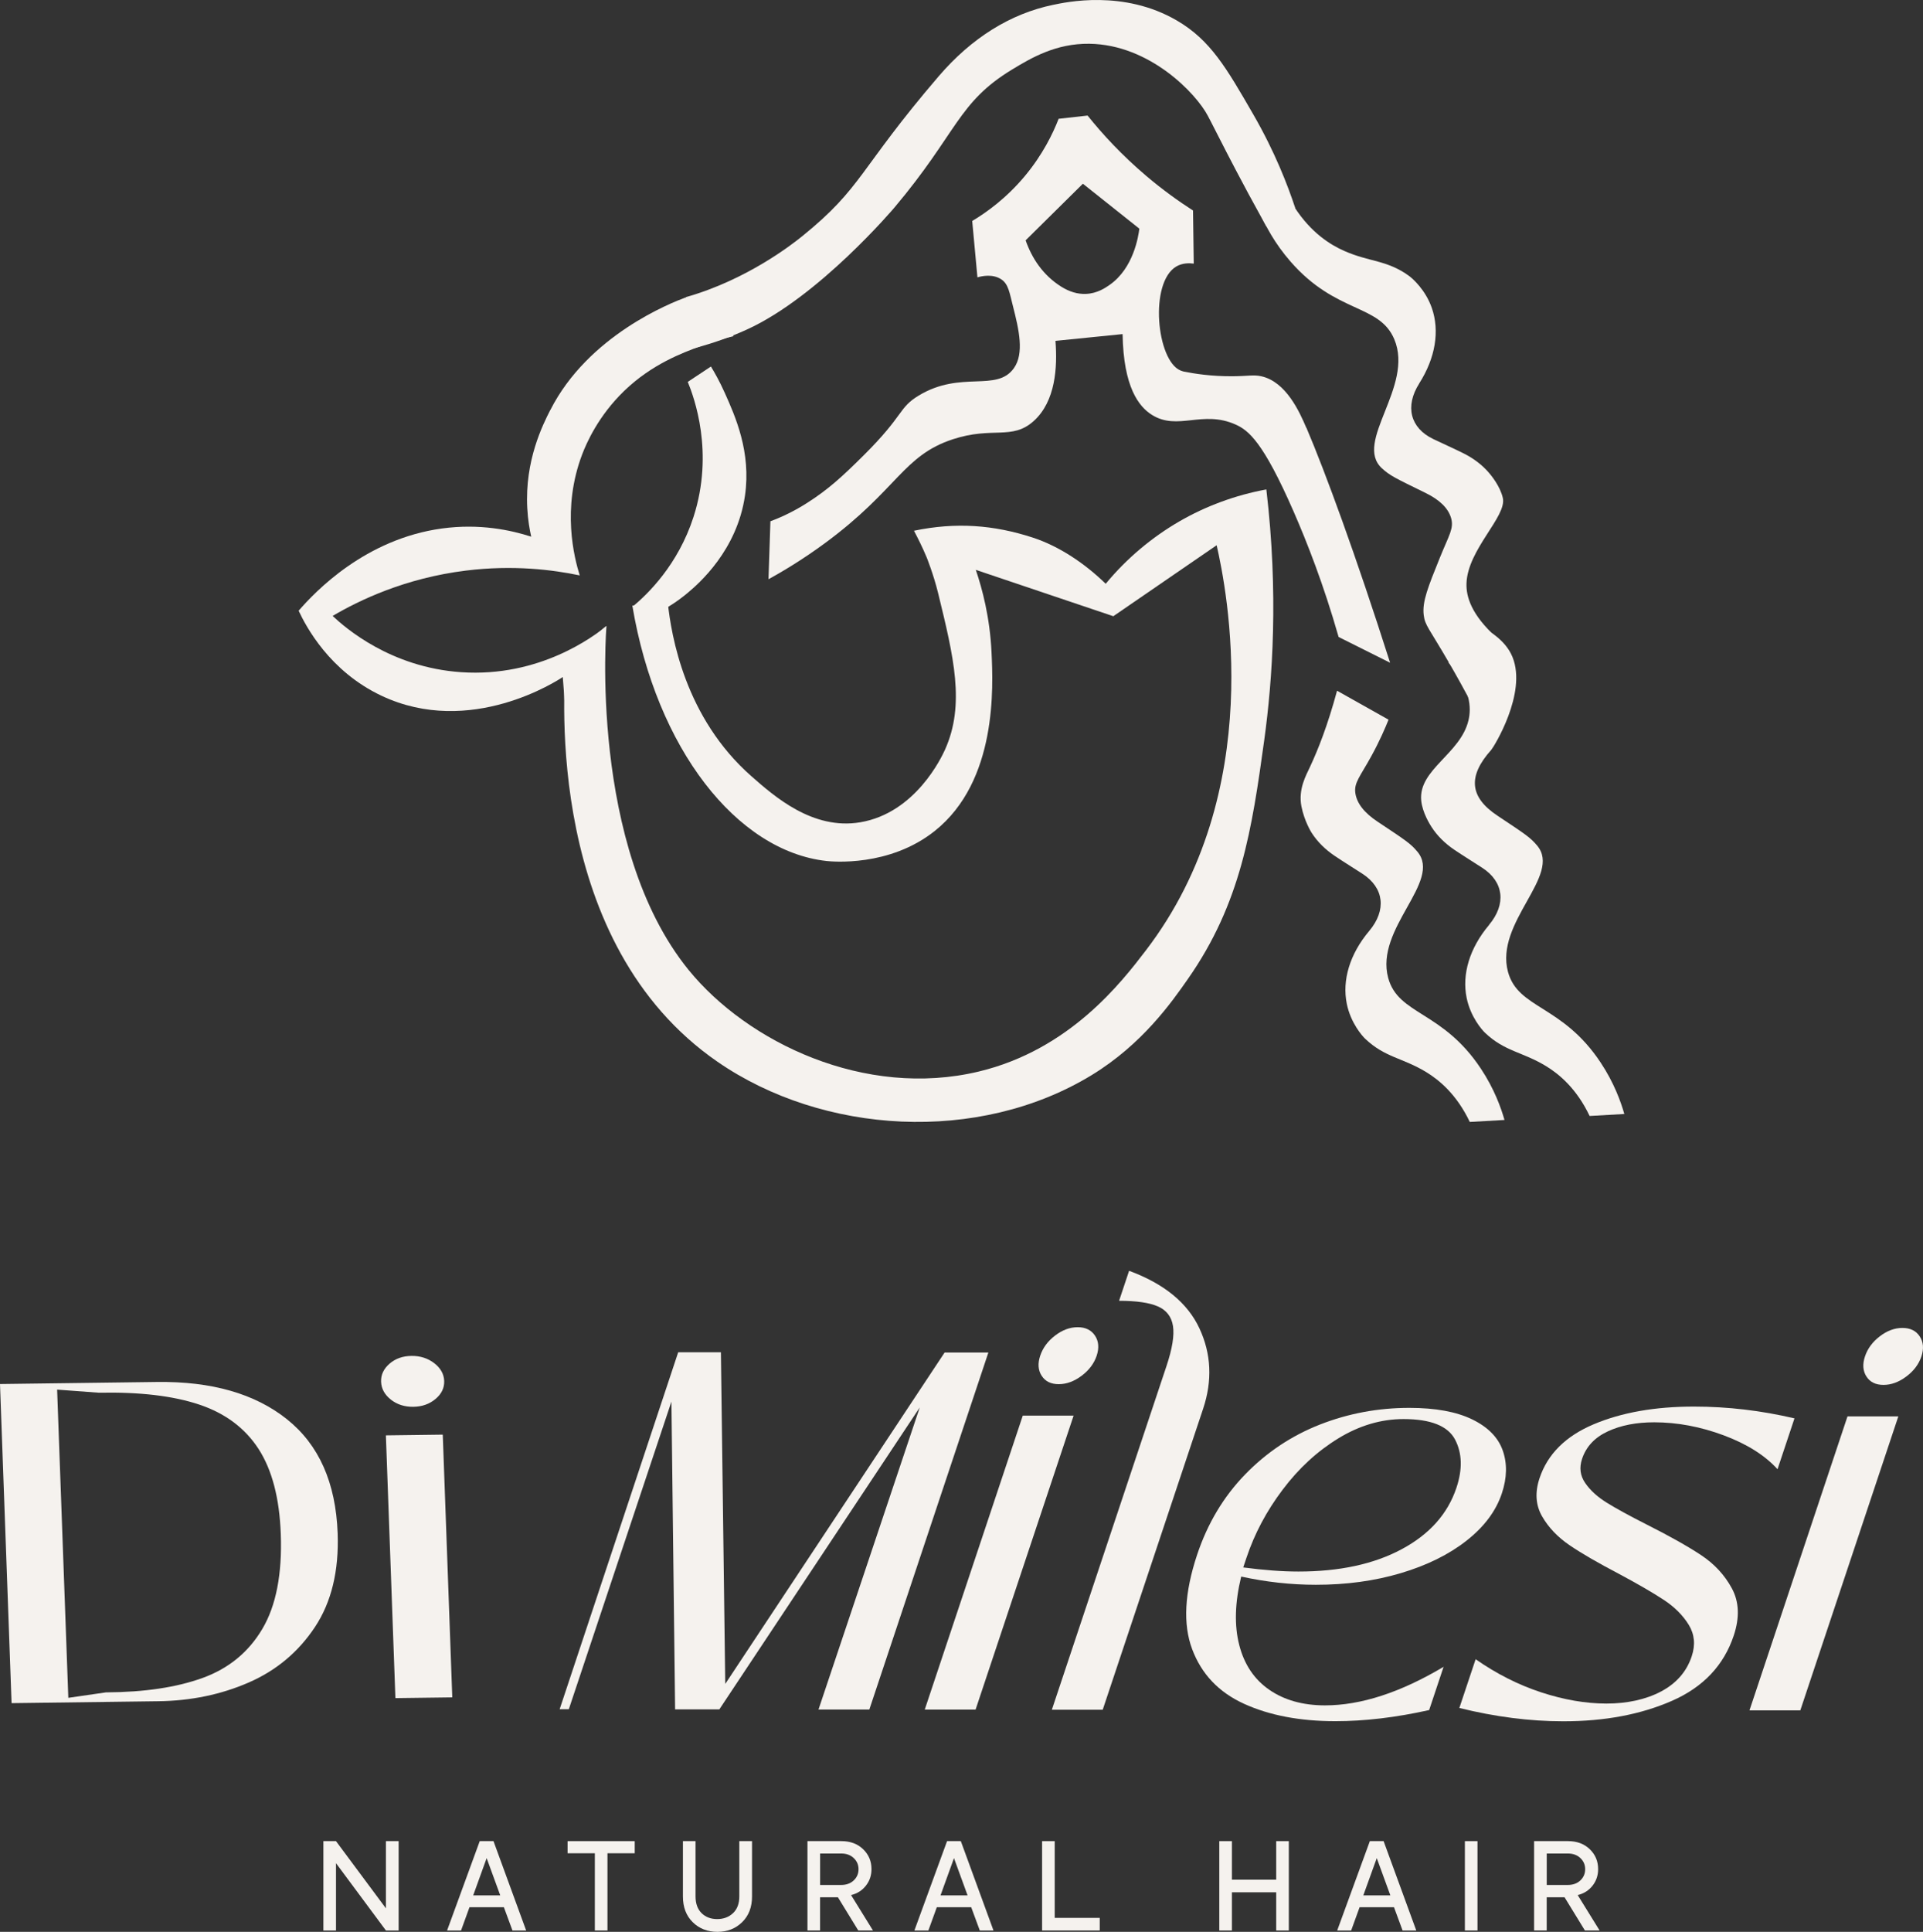 <?xml version="1.0" encoding="UTF-8"?>
<svg id="b" data-name="Camada_2" xmlns="http://www.w3.org/2000/svg" viewBox="0 0 553.45 555.84">
  <rect x="0" y="0" width="553.45" height="555.84" fill="#333333" stroke="none"/>
  <defs>
    <style>
      .e {
        fill: #f5f2ee;
      }
    </style>
  </defs>
  <g id="c" data-name="Camada_1">
    <g>
      <g>
        <g>
          <path class="e" d="M3.33,490.04l-3.33-91.82,45.17-.59c15.71-.21,28.18,3.36,37.39,10.7,9.22,7.34,14.09,18.29,14.62,32.85.39,10.81-1.79,19.81-6.55,26.98-4.76,7.17-11.12,12.49-19.07,15.95-7.95,3.46-16.62,5.26-26,5.38l-42.23.55ZM30.56,486.94c11.02-.06,20.28-1.44,27.77-4.16,7.49-2.72,13.21-7.41,17.17-14.1,3.96-6.68,5.73-15.78,5.31-27.29-.37-10.29-2.5-18.44-6.37-24.45-3.88-6.01-9.57-10.28-17.08-12.8-7.52-2.52-17.16-3.66-28.94-3.42l-11.98-.89,3.22,88.68,10.91-1.58Z"/>
          <path class="e" d="M112.49,402.7c-1.8-1.42-2.73-3.13-2.81-5.13s.74-3.74,2.43-5.2c1.69-1.46,3.79-2.21,6.3-2.24,2.51-.03,4.69.66,6.54,2.07,1.85,1.42,2.81,3.13,2.89,5.13.07,2.01-.76,3.74-2.51,5.2-1.75,1.46-3.88,2.21-6.39,2.24-2.51.03-4.67-.66-6.46-2.07ZM130.17,488.38l-16.37.21-2.74-75.6,16.37-.21,2.74,75.6Z"/>
        </g>
        <path class="e" d="M163.7,491.79h-2.63s34.12-102.71,34.12-102.71h12.29s1.25,95.43,1.25,95.43l63.14-95.36h12.59s-34.26,102.72-34.26,102.72h-14.63s29.14-86.92,29.14-86.92l-57.68,86.88h-12.73s-1.06-88.55-1.06-88.55l-29.53,88.51Z"/>
        <path class="e" d="M299.79,395.84c-1.03-1.61-1.16-3.54-.41-5.78.75-2.24,2.17-4.17,4.27-5.78,2.1-1.61,4.27-2.41,6.51-2.41,2.24,0,3.9.81,4.98,2.42,1.07,1.61,1.23,3.54.49,5.78-.75,2.24-2.2,4.17-4.34,5.78-2.15,1.61-4.34,2.41-6.59,2.41-2.25,0-3.88-.81-4.9-2.42ZM280.78,491.89h-14.63s28.21-84.58,28.21-84.58h14.63s-28.21,84.58-28.21,84.58Z"/>
        <path class="e" d="M317.36,491.93h-14.63s33-98.91,33-98.91c1.66-4.97,2.28-8.8,1.86-11.49-.42-2.68-1.87-4.56-4.34-5.64-2.47-1.08-6.19-1.62-11.17-1.62l2.88-8.63c10.08,3.72,16.83,9.24,20.24,16.56,3.41,7.32,3.77,15.03,1.07,23.12l-28.9,86.61Z"/>
        <path class="e" d="M356.66,473.31c1.44,5.61,4.33,9.91,8.66,12.89,4.32,2.98,9.66,4.47,16,4.48,10.34,0,21.72-3.69,34.15-11.09l-4.15,12.44c-9.59,2.14-18.59,3.2-26.98,3.2-10.24,0-19.01-1.68-26.29-5-7.29-3.32-12.27-8.57-14.95-15.75-2.68-7.17-2.2-16.22,1.44-27.15,2.99-8.97,7.58-16.65,13.76-23.04,6.18-6.38,13.37-11.18,21.56-14.4,8.19-3.21,16.78-4.81,25.76-4.81,7.51,0,13.54,1.11,18.07,3.31,4.54,2.2,7.47,5.18,8.8,8.93,1.33,3.76,1.25,7.88-.25,12.37-1.69,5.07-5.08,9.61-10.17,13.6-5.09,4-11.4,7.11-18.93,9.35-7.53,2.24-15.68,3.35-24.46,3.34-7.12,0-14.28-.79-21.46-2.36-1.82,7.51-2.01,14.07-.56,19.68ZM385.21,413.84c-6.07,3.7-11.42,8.62-16.05,14.77-4.64,6.14-8.11,12.68-10.42,19.6l-.93,2.78c5.98.79,11.27,1.18,15.85,1.18,11.8.01,21.72-2.12,29.73-6.41,8.02-4.29,13.28-10.18,15.78-17.69,1.79-5.36,1.65-10-.41-13.9-2.07-3.9-7-5.86-14.8-5.87-6.44,0-12.69,1.84-18.76,5.54Z"/>
        <path class="e" d="M424.68,477.39c6.01,4.2,12.3,7.38,18.85,9.53,6.55,2.15,12.8,3.23,18.76,3.24s11.41-1.16,15.81-3.5c4.39-2.34,7.32-5.7,8.78-10.09,1.11-3.31.82-6.34-.85-9.07-1.68-2.73-4.07-5.13-7.19-7.18-3.12-2.05-7.41-4.54-12.88-7.47-5.98-3.13-10.71-5.86-14.17-8.21-3.46-2.35-6.12-5.13-7.97-8.35-1.85-3.22-2.1-6.88-.73-10.98,2.31-6.92,7.5-12.09,15.56-15.5,8.06-3.41,17.71-5.11,28.93-5.1,9.66,0,19.28,1.14,28.88,3.39l-4.88,14.63c-3.64-4-8.8-7.25-15.49-9.75-6.68-2.49-13.34-3.74-19.98-3.75-5.17,0-9.64.87-13.39,2.62-3.76,1.75-6.22,4.38-7.39,7.9-.85,2.54-.55,4.85.9,6.95,1.44,2.1,3.5,3.98,6.17,5.64,2.67,1.66,6.5,3.76,11.51,6.3,6.6,3.32,11.82,6.26,15.66,8.8,3.84,2.54,6.8,5.74,8.88,9.59s2.26,8.37.54,13.54c-2.86,8.58-8.78,14.85-17.76,18.79-8.98,3.94-19.42,5.91-31.32,5.9-9.66,0-19.63-1.29-29.9-3.83l4.69-14.05Z"/>
        <path class="e" d="M537.16,396.05c-1.02-1.61-1.16-3.54-.41-5.78s2.17-4.17,4.27-5.78c2.1-1.61,4.27-2.41,6.51-2.41,2.24,0,3.9.81,4.97,2.42,1.07,1.61,1.23,3.54.49,5.78-.75,2.24-2.19,4.17-4.34,5.78-2.15,1.61-4.34,2.41-6.58,2.41-2.25,0-3.88-.81-4.9-2.42ZM518.14,492.11h-14.63s28.21-84.58,28.21-84.58h14.63s-28.21,84.58-28.21,84.58Z"/>
      </g>
      <g>
        <path class="e" d="M93.07,555.45v-25.71h3.63l14.37,19.34v-19.34h3.66v25.71h-3.66l-14.37-19.37v19.37h-3.63Z"/>
        <path class="e" d="M138.09,529.74h3.94l9.4,25.71h-3.94l-2.47-6.69h-9.9l-2.43,6.69h-4.02l9.4-25.71ZM143.97,545.34l-3.91-10.71-3.87,10.71h7.78Z"/>
        <path class="e" d="M163.34,529.74h19.34v3.49h-7.85v22.22h-3.63v-22.22h-7.85v-3.49Z"/>
        <path class="e" d="M196.55,529.74h3.63v15.88c0,2.09.58,3.7,1.74,4.84,1.16,1.14,2.66,1.71,4.49,1.71s3.35-.57,4.56-1.71c1.21-1.14,1.81-2.75,1.81-4.84v-15.88h3.66v15.92c0,3.08-.95,5.54-2.85,7.4-1.9,1.86-4.27,2.78-7.11,2.78s-5.24-.93-7.11-2.78c-1.88-1.85-2.82-4.32-2.82-7.4v-15.92Z"/>
        <path class="e" d="M242.16,529.74c2.56,0,4.64.77,6.25,2.32,1.61,1.55,2.41,3.46,2.41,5.74,0,1.81-.54,3.4-1.62,4.77-1.08,1.37-2.5,2.27-4.26,2.69l6.3,10.18h-4.23l-5.85-9.54h-5.14v9.54h-3.63v-25.71h9.76ZM242.09,542.35c1.5,0,2.71-.44,3.63-1.32.92-.88,1.37-1.95,1.37-3.22s-.46-2.31-1.37-3.19c-.92-.88-2.13-1.32-3.63-1.32h-6.06v9.05h6.06Z"/>
        <path class="e" d="M272.59,529.74h3.94l9.4,25.71h-3.94l-2.47-6.69h-9.9l-2.43,6.69h-4.02l9.4-25.71ZM278.47,545.34l-3.91-10.71-3.87,10.71h7.78Z"/>
        <path class="e" d="M316.51,555.45h-16.59v-25.71h3.63v22.08h12.96v3.63Z"/>
        <path class="e" d="M350.92,529.74h3.63v11.09h12.75v-11.09h3.63v25.71h-3.63v-10.99h-12.75v10.99h-3.63v-25.71Z"/>
        <path class="e" d="M394.27,529.74h3.94l9.4,25.71h-3.94l-2.47-6.69h-9.9l-2.43,6.69h-4.02l9.4-25.71ZM400.15,545.34l-3.91-10.71-3.87,10.71h7.78Z"/>
        <path class="e" d="M425.23,555.45h-3.63v-25.71h3.63v25.71Z"/>
        <path class="e" d="M451.29,529.74c2.56,0,4.64.77,6.25,2.32,1.61,1.55,2.41,3.46,2.41,5.74,0,1.81-.54,3.4-1.62,4.77-1.08,1.37-2.5,2.27-4.26,2.69l6.3,10.18h-4.23l-5.85-9.54h-5.14v9.54h-3.63v-25.71h9.76ZM451.22,542.35c1.5,0,2.71-.44,3.63-1.32.92-.88,1.37-1.95,1.37-3.22s-.46-2.31-1.37-3.19c-.92-.88-2.13-1.32-3.63-1.32h-6.06v9.05h6.06Z"/>
      </g>
      <g>
        <g id="d" data-name="c">
          <path class="e" d="M364.48,140.82c-8.98,1.64-17.58,4.87-25.02,9.18-7.78,4.5-15.16,10.6-21.23,17.97-5.99-5.83-13.37-10.81-21.02-13.3-11.2-3.65-22.08-4.48-34.16-1.96,1.1,2.1,2.41,4.68,3.66,7.68,0,0,1.94,4.8,3.26,10.16,4.51,18.44,7.86,32.14,2.01,45.15-.98,2.18-8.49,18.2-24.37,20.89-13.72,2.32-24.8-7.49-31.33-13.23-19.17-16.85-23.09-40.49-24.1-50.04-3.4.31-6.79.62-10.19.93,6.92,41.2,30.06,70.61,55.87,73.48,1.63.18,18.11,1.77,31.18-8.65,18.04-14.39,16.79-41.46,16.33-51.37-.47-10.07-2.66-18.26-4.53-23.75,13.19,4.45,26.39,8.89,39.58,13.34,9.91-6.81,19.83-13.62,29.74-20.42,2.84,12.5,14.74,70.75-20.4,116.61-6.95,9.08-21.86,28.53-48.04,34.81-32.82,7.87-66.63-8.42-83.55-29.24-28.88-35.54-23.62-98.93-23.63-98.94-.18-.09-11.39,10.03-11.47,9.64,0,0-.05-.2-.11-.48-.05-.21-.05-.24-.06-.24,0,0,0,0,0,0,0,.06-.01.15-.02.26-.76,10.74-5.84,82.09,43.64,116.21,30.34,20.93,75.08,23.63,107.58,3.88,14.69-8.93,23.21-21.17,27.78-27.71,15.26-21.81,18.43-43.01,21.98-68.77,2.39-17.4,4.13-42.2.6-72.09Z"/>
        </g>
        <path class="e" d="M372.77,59.83c-2.17-6.56-5.85-16.13-12.04-26.86-7.79-13.5-12.36-21.43-22.01-27.06-15.39-8.98-32.03-5.26-35.69-4.5-12.19,2.53-23.38,9.47-32.85,20.51-23.13,26.97-21.8,31.9-39.33,46.07-2.73,2.21-15.91,12.56-33.51,17.52.05.24.09.47.13.7.94,6.4-3.8,12.34-7.61,16.06,6.09-.95,15.06-2.9,25-7.41,20.86-9.45,42.6-35.19,42.6-35.19,18.14-21.55,18.14-30.15,33.83-39.67,5.56-3.37,12.62-7.53,22.23-7.41,17.39.23,30.77,14.35,34.11,20.75.21.39,1.11,2.1,3.5,6.8,1.1,2.17,2.59,5.07,4.7,9.08,2.09,3.99,4.63,8.71,7.69,14.23.41.73.75,1.34.97,1.74,2.77-1.79,5.53-3.58,8.3-5.37Z"/>
        <path class="e" d="M428.57,266.12c-5.64,6.7-7.85,14.21-6.46,21.01,1.12,5.47,4.41,9.2,5.3,10.04,5.67,5.39,10.73,5.44,17.52,9.56,3.83,2.33,8.82,6.48,12.57,14.36,3.33-.19,6.66-.38,9.99-.57-.99-3.45-2.91-8.91-6.82-14.8-11.04-16.66-23.74-15.38-26.66-26.08-3.89-14.26,15.58-27.74,8.41-36.32-2.01-2.4-3.39-3.27-11.46-8.64-7.98-5.3-8.62-11.3-1.76-18.94.67-.75,10.35-16.25,6.11-26.68-.91-2.23-3.68-7.25-13.64-10.63-1.58,4.07-3.17,8.15-4.75,12.22,6.34,7.41,6.59,12.97,5.71,16.63-2.31,9.67-14.42,14.1-13.6,23.02.32,3.51,2.59,7.05,2.96,7.62,1.63,2.53,3.84,4.74,6.62,6.61,2.63,1.77,5.35,3.44,8.01,5.17,6.2,4.03,6.94,10.44,1.93,16.41Z"/>
        <path class="e" d="M408.45,110.33c4.71-7.39,5.92-15.11,3.65-21.68-1.82-5.27-5.58-8.54-6.57-9.26-6.33-4.6-11.35-3.98-18.62-7.18-4.1-1.8-9.6-5.26-14.35-12.59-3.28.63-6.55,1.25-9.83,1.88,1.43,3.29,4.05,8.45,8.7,13.77,13.14,15.07,25.56,12.13,29.86,22.36,5.73,13.62-11.81,29.55-3.57,37.11,2.3,2.11,3.79,2.8,12.5,7.06,4.12,2.01,6.59,4.41,7.42,7.29.84,2.94-.59,4.84-3.19,11.25-3.44,8.51-5.17,12.77-4.7,16.61.37,3.03,1.44,3.66,7.24,13.66,2.45,4.22,4.36,7.73,5.61,10.05,2.68-5.76,5.37-11.53,8.05-17.29-7.26-6.53-8.71-11.79-8.59-15.49.32-9.83,11.67-19.27,10.46-24.61-.78-3.44-3.49-6.65-3.94-7.17-1.95-2.3-4.43-4.19-7.43-5.69-2.84-1.41-5.76-2.71-8.62-4.07-6.67-3.18-8.25-9.44-4.06-16.02Z"/>
        <path class="e" d="M426.19,307.46c-11.04-16.66-23.74-15.38-26.66-26.08-3.89-14.26,15.58-27.74,8.41-36.32-2.01-2.4-3.39-3.27-11.46-8.64-3.82-2.54-5.96-5.24-6.4-8.2-.45-3.02,1.39-4.81,4.64-10.74,2.39-4.36,3.97-8.06,4.91-10.41-4.94-2.78-9.88-5.56-14.82-8.33-2.7,10-5.5,17.02-7.77,21.88-1.15,2.47-3.45,6.46-2.48,11.41.83,4.23,2.84,7.43,2.84,7.43.05.08.09.15.12.19,1.63,2.53,3.84,4.74,6.62,6.61,2.63,1.77,5.35,3.44,8.01,5.17,6.2,4.03,6.94,10.44,1.93,16.41-5.64,6.7-7.85,14.21-6.46,21.01,1.12,5.47,4.41,9.2,5.3,10.04,5.67,5.39,10.73,5.44,17.52,9.56,3.83,2.33,8.82,6.48,12.57,14.36,3.33-.19,6.66-.38,9.99-.57-.99-3.45-2.91-8.91-6.82-14.8Z"/>
        <path class="e" d="M158.35,118.02c-2.12,4.18-7.34,14.49-6.6,28.17.18,3.42.69,6.25,1.14,8.23-5.89-1.91-14.85-3.83-25.63-2.37-22.16,3-36.58,18.22-41.31,23.67,2.09,4.48,8.85,17.37,23.8,24.44,25.65,12.15,50.88-4.46,52.22-5.36.23,3.02.46,6.03.7,9.05,2.78-2.78,5.57-5.57,8.35-8.35,1.16-5.11,2.32-10.21,3.48-15.32-3.52,2.83-19.15,14.77-41.77,13.23-20.34-1.39-33.37-12.78-37-16.19,7.59-4.46,20.79-10.88,38.4-13.05,13.59-1.68,25-.23,32.72,1.39-1.62-5.19-5.21-19.25.7-34.81,1.26-3.31,4.67-11.11,12.11-18.29,7.98-7.69,16.73-10.93,22.23-12.96,3.76-1.39,6.99-2.25,9.26-2.78l-13.89-11.11c-3.98,1.49-27.94,10.79-38.89,32.41Z"/>
        <path class="e" d="M197.94,109.87c1.83,4.47,7.66,20.26,1.66,38.86-4.47,13.85-13.23,22.2-17.31,25.64.32,1.54.65,3.08.97,4.62,3.64-1.32,9.17-3.8,14.74-8.47,3.08-2.59,14.13-12.15,16.41-27.93,1.81-12.51-2.77-22.76-5.83-29.58-1.45-3.24-2.91-5.81-3.97-7.55-2.22,1.47-4.44,2.94-6.67,4.42Z"/>
        <path class="e" d="M375.96,123.08c-1.94-4.56-5.83-13.25-12.96-14.82-2.27-.5-3.72-.03-8.33,0-6.03.03-10.91-.73-14.11-1.38,0,0,0,0,0,0-.05-.02-.41-.13-.59-.2,0,0,0,0,0,0,0,0,0,0,0,0-.08-.03-.14-.06-.21-.08-6.9-2.84-9.07-25.35-1.19-29.94,1.8-1.04,3.79-.97,5-.81-.07-5.09-.14-10.19-.21-15.28-4.19-2.69-8.73-5.95-13.4-9.9-7.08-6-12.65-12.06-16.95-17.42-2.78.31-5.56.62-8.33.93-1.64,4.22-4.55,10.27-9.69,16.44-5.43,6.51-11.19,10.58-15.18,12.96.5,5.41,1,10.81,1.5,16.22,1.28-.37,4.4-1.06,6.88.58,2.06,1.37,2.35,3.84,3.36,7.77,1.73,6.76,3.26,13.52.27,17.76-4.96,7.03-15.22.55-27.37,7.88-5.95,3.59-4.07,5.49-15.86,17.2-6.14,6.1-10.16,9.81-16.32,13.73-3.48,2.21-7,3.96-10.54,5.26-.18,5.56-.37,11.12-.55,16.68,3.56-1.96,9.54-5.43,16.42-10.51,20.84-15.39,22.27-25.06,36.66-29.77,11.44-3.75,17.03.38,23.26-5.25,6.29-5.68,6.84-15.45,6.25-23.05,6.44-.65,12.88-1.3,19.32-1.95.25,15.25,4.66,20.88,8.46,23.25,7.43,4.64,14.56-1.5,24.08,2.78,3.7,1.66,7.92,4.98,16.67,25,3.83,8.76,8.63,20.95,12.96,36.12,4.94,2.47,9.88,4.94,14.82,7.41-9.91-31.06-18.67-54.91-24.08-67.6ZM319.32,82c-1.22.84-3.55,2.45-6.85,2.57-2.34.08-4.7-.62-7.06-2.1-5.25-3.3-8.43-8.18-10.23-13.32,5.99-5.92,11.47-11.33,16.48-16.29,5.42,4.31,10.84,8.62,16.25,12.93-.26,2.07-1.62,11.39-8.6,16.21Z"/>
      </g>
    </g>
  </g>
</svg>